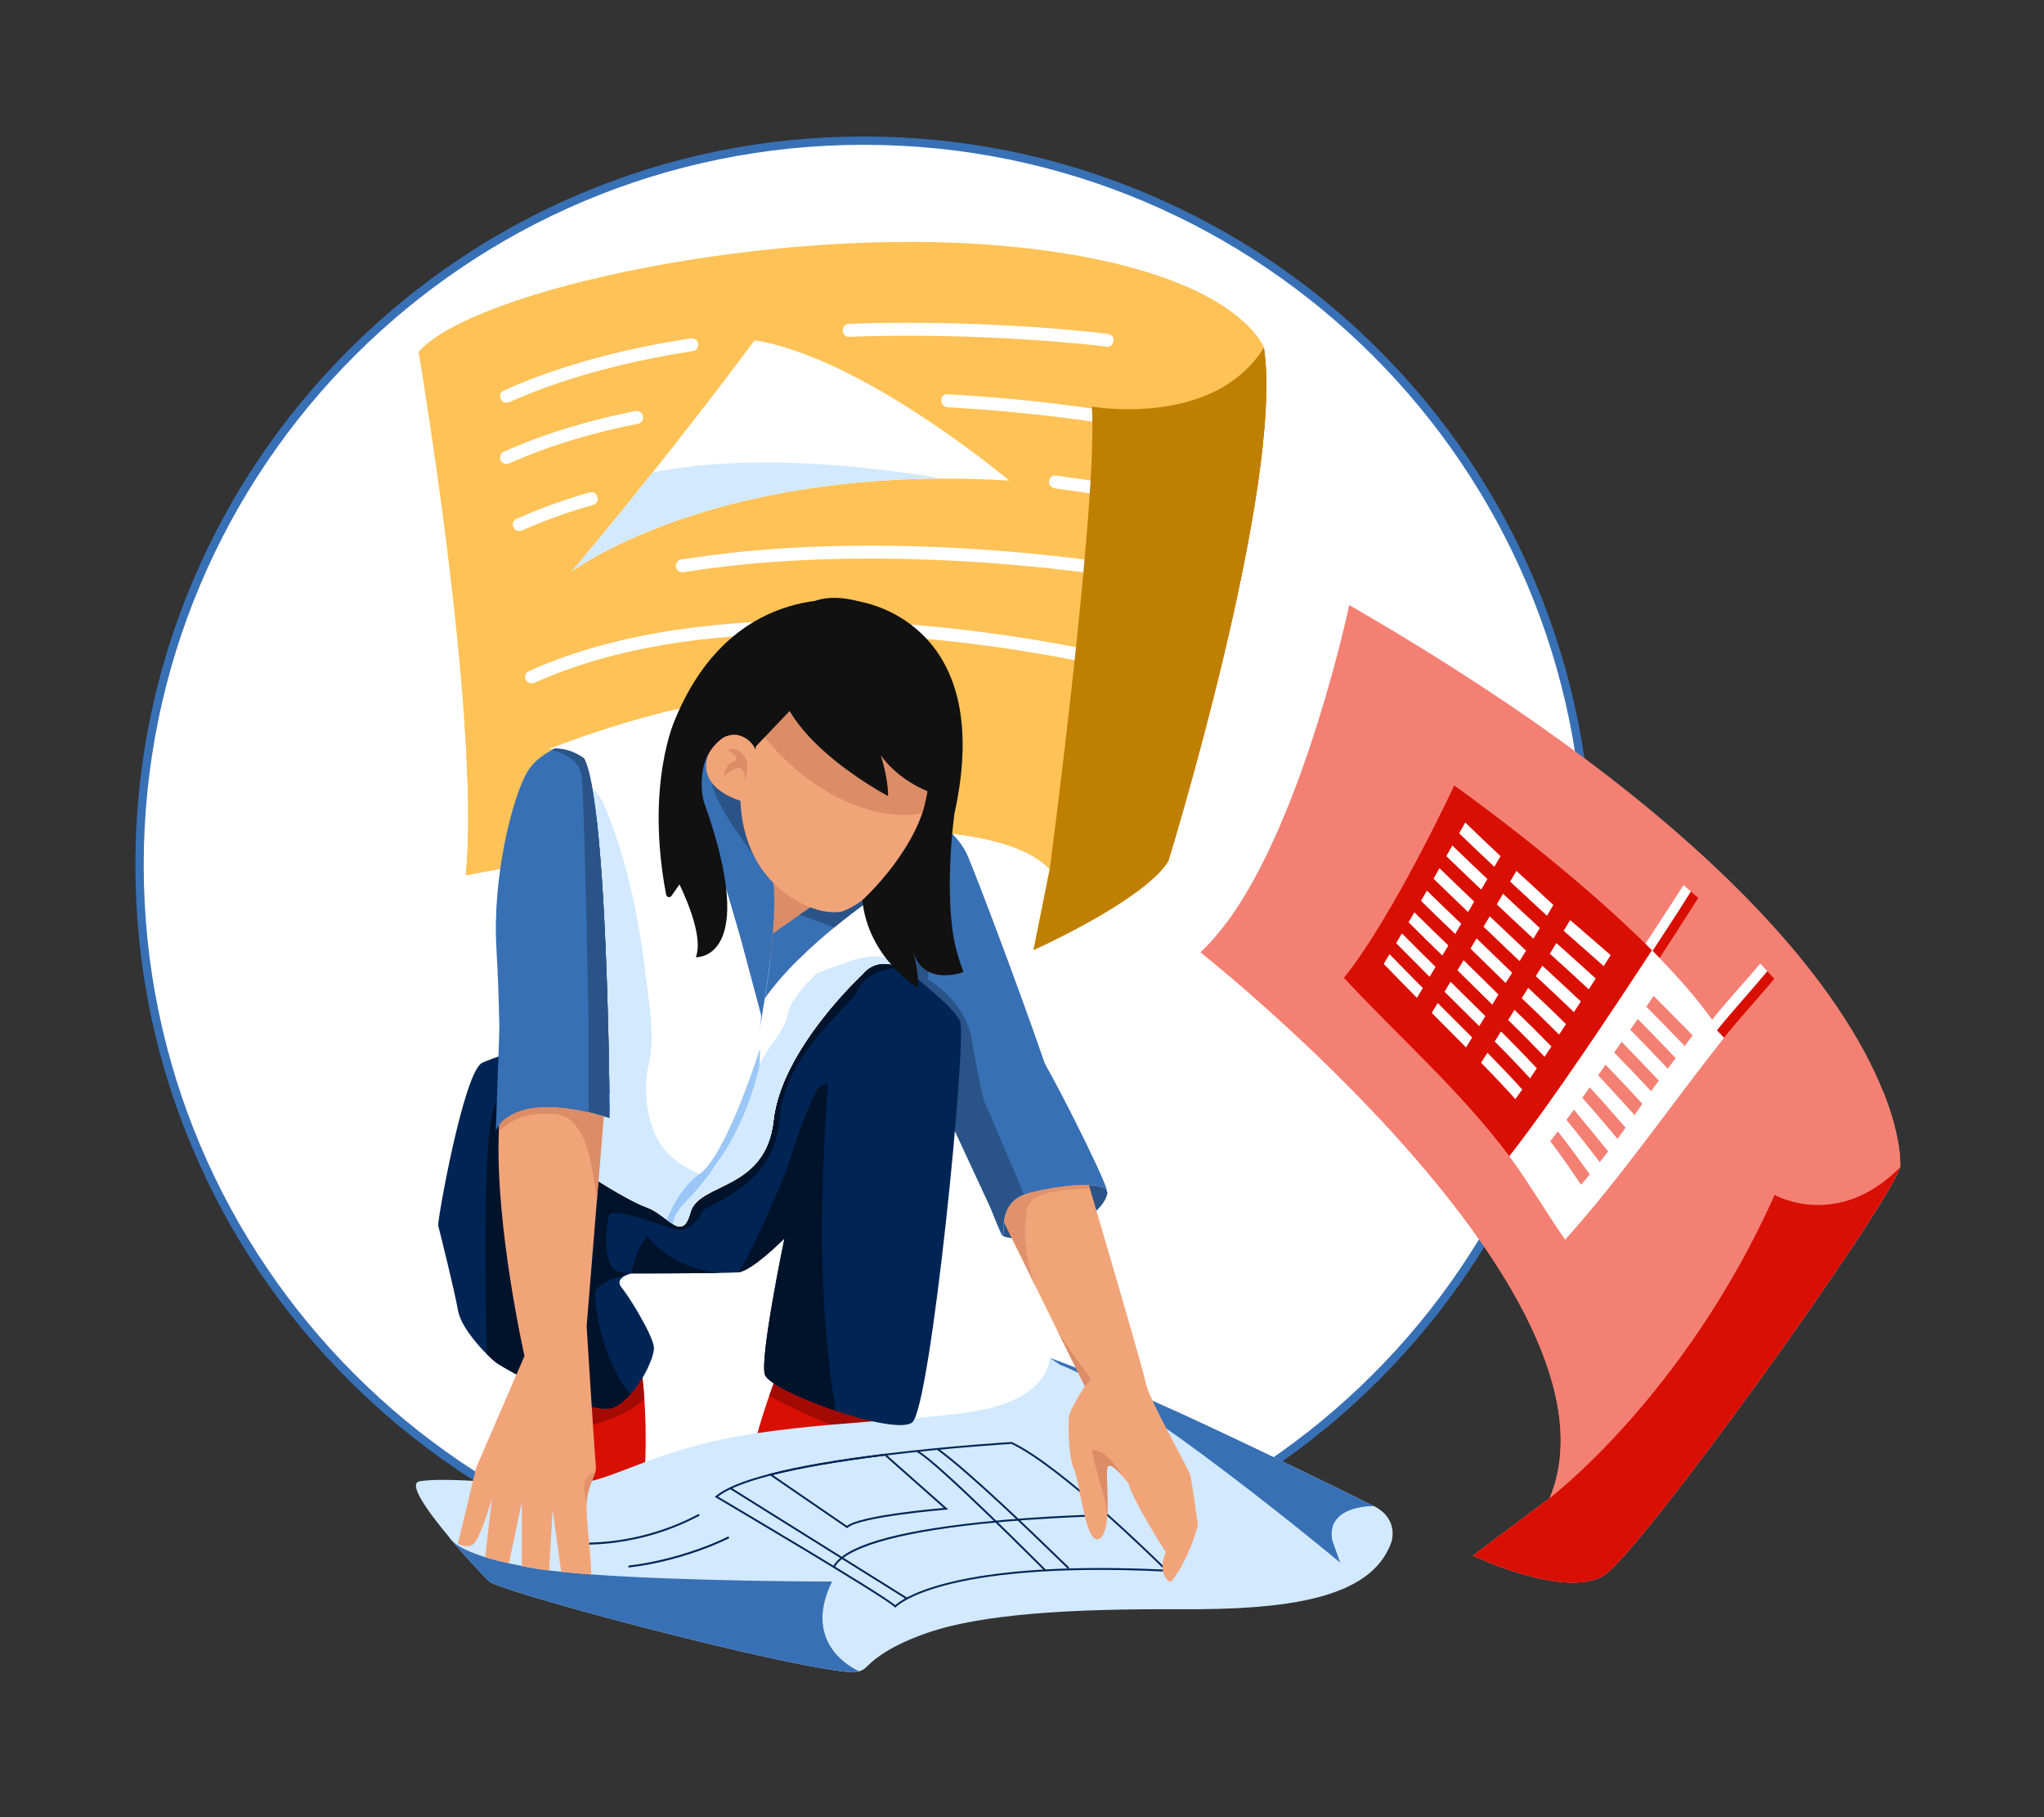 <?xml version="1.0" encoding="UTF-8"?><svg id="Layer_1" xmlns="http://www.w3.org/2000/svg" viewBox="0 0 648 576"><rect x="0" y="0" width="648" height="576" fill="#333333" stroke="none"/><defs><style>.cls-1{opacity:.38;}.cls-2{opacity:.73;}.cls-3,.cls-4,.cls-5,.cls-6,.cls-7,.cls-8,.cls-9,.cls-10,.cls-11,.cls-12,.cls-13,.cls-14,.cls-15,.cls-16,.cls-17,.cls-18{stroke-width:0px;}.cls-4{fill:#2a5488;}.cls-5{fill:#9ac7f7;}.cls-6{fill:#3870b5;}.cls-7{fill:#111;}.cls-8{fill:#d90f03;}.cls-9{fill:#dc8c67;}.cls-10{fill:#d2e9ff;}.cls-11{fill:#bf8001;}.cls-12{fill:#a30b02;}.cls-13{fill:#f2a479;}.cls-14{fill:#fff;}.cls-15{fill:#ffc257;}.cls-16{fill:#f48074;}.cls-17{fill:#00132b;}.cls-18{fill:#002555;}</style></defs><path class="cls-14" d="m273.84,503.79c-61.33,0-118.99-23.88-162.35-67.25s-67.25-101.02-67.25-162.35,23.88-118.99,67.25-162.35c43.37-43.37,101.02-67.25,162.35-67.25s118.99,23.88,162.35,67.25c43.37,43.37,67.25,101.02,67.25,162.35s-23.88,118.99-67.25,162.35-101.02,67.25-162.35,67.25Z"/><path class="cls-6" d="m273.84,45.9c126.08,0,228.28,102.21,228.28,228.28s-102.21,228.28-228.28,228.28S45.56,400.26,45.56,274.18,147.77,45.9,273.84,45.9m0-2.63c-31.17,0-61.41,6.11-89.88,18.15-27.5,11.63-52.19,28.28-73.4,49.49-21.21,21.21-37.86,45.9-49.49,73.4-12.04,28.47-18.15,58.71-18.15,89.88s6.11,61.41,18.15,89.88c11.63,27.5,28.28,52.19,49.49,73.4,21.21,21.21,45.9,37.86,73.4,49.49,28.47,12.04,58.71,18.15,89.88,18.15s61.41-6.11,89.88-18.15c27.5-11.63,52.19-28.28,73.4-49.49,21.21-21.21,37.86-45.9,49.49-73.4,12.04-28.47,18.15-58.71,18.15-89.88s-6.11-61.41-18.15-89.88c-11.63-27.5-28.28-52.19-49.49-73.4-21.21-21.21-45.9-37.86-73.4-49.49-28.47-12.04-58.71-18.15-89.88-18.15h0Z"/><path class="cls-15" d="m147.28,229.67c1.24,18.3,1.61,35.25.37,47.79,0,0,157.85-31.49,185.14-1.92l-5.13,25.59s35.04-15.66,42.72-28.19c0,0,36.78-119.21,30.32-162.66,0,0-3.76-10.95-26.88-20.4-12.28-5.02-30.01-9.62-55.54-11.93-73.61-6.67-168.2,13.95-185.58,33.55,0,0,10.98,64.82,14.59,118.18Z"/><path class="cls-15" d="m147.65,277.46s157.85-31.49,185.14-1.92l-5.13,25.59s35.04-15.66,42.72-28.19c0,0,36.78-119.21,30.32-162.66,0,0-3.76-10.95-26.88-20.4-3,24.14-29.74,127.68-84.19,109.65-60.19-19.93-21.73-37.04-93.47,7.84-21.2,13.26-37.06,19.75-48.87,22.31,1.24,18.3,1.61,35.25.37,47.79Z"/><path class="cls-14" d="m181.22,181.17c.6-.45,39.44-29.23,117.42-29.46,6.81-.02,13.91.17,21.32.63,0,0-46.36-39.03-80.73-44.49,0,0-12.85,17.46-32.3,41.87-7.67,9.62-16.36,20.32-25.7,31.46Z"/><path class="cls-10" d="m181.22,181.17c.6-.45,39.44-29.23,117.42-29.46-12.67-2.2-25.46-3.72-38.3-4.53-17.81-1.12-35.96-.84-53.42,2.53-7.67,9.62-16.36,20.32-25.7,31.46Z"/><path class="cls-14" d="m219.87,111.23c-15.71,2.47-31.31,6-46.29,11.38-4.04,1.45-8.04,3.04-11.96,4.8-1.01.45-2.21.29-2.81-.74-.51-.88-.28-2.35.74-2.81,14.52-6.52,29.88-10.97,45.46-14.13,4.57-.93,9.17-1.74,13.78-2.47,1.09-.17,2.21.28,2.53,1.43.27.98-.33,2.35-1.43,2.53h0Z"/><path class="cls-14" d="m351,109.9c-5.02-.65-10.07-1.09-15.11-1.51-12.78-1.06-25.6-1.68-38.42-1.89-9.44-.16-18.88-.08-28.31.25-2.64.09-2.64-4.02,0-4.11,15.78-.55,31.58-.39,47.35.38,9.83.48,19.66,1.18,29.45,2.21,1.68.18,3.37.36,5.04.57,1.1.14,2.05.84,2.05,2.05,0,1-.95,2.2-2.05,2.05h0Z"/><path class="cls-14" d="m202.37,134.28c-13.94,2.8-27.76,6.7-40.75,12.53-1.01.45-2.21.29-2.81-.74-.51-.88-.28-2.35.74-2.81,13.34-5.99,27.42-10.07,41.73-12.94,1.09-.22,2.22.31,2.53,1.43.28,1.01-.34,2.31-1.43,2.53h0Z"/><path class="cls-14" d="m350.45,134.29c-2.89-.5-5.79-.9-8.7-1.3-.78-.11-.94-.13-1.87-.25-.81-.11-1.63-.21-2.44-.31-1.83-.23-3.67-.45-5.5-.66-4.47-.51-8.95-.97-13.44-1.37-6.03-.54-12.06-.98-18.1-1.32-2.63-.15-2.65-4.26,0-4.11,16.12.92,32.24,2.45,48.2,4.89.98.15,1.96.3,2.94.47,1.09.19,1.71,1.53,1.43,2.53-.32,1.16-1.43,1.62-2.53,1.43h0Z"/><path class="cls-14" d="m188.03,160.04c-7.63,2.18-15.13,4.79-22.37,8.04-1.01.45-2.21.29-2.81-.74-.51-.88-.28-2.35.74-2.81,7.57-3.39,15.38-6.18,23.35-8.45,2.55-.73,3.63,3.24,1.09,3.96h0Z"/><path class="cls-14" d="m352.65,157.65c-5.97-1.15-12-2.01-18.02-2.82-1.1-.15-2.05-.84-2.05-2.05s.95-2.2,2.05-2.05c6.38.85,12.78,1.74,19.11,2.96,1.09.21,1.71,1.52,1.43,2.53-.31,1.14-1.43,1.65-2.53,1.43h0Z"/><path class="cls-14" d="m354.49,183c-2.54-.43-5.09-.79-7.63-1.14-.29-.04-.58-.08-.87-.12-.08-.01-.55-.07-.26-.03s-.32-.04-.43-.06c-.72-.1-1.44-.19-2.16-.28-1.59-.2-3.19-.4-4.78-.59-3.93-.46-7.87-.88-11.8-1.26-10.04-.96-20.11-1.65-30.19-2.05-12-.48-24.03-.57-36.03-.15-12.91.45-25.83,1.45-38.62,3.29-1.63.23-3.26.48-4.88.75-1.09.18-2.21-.28-2.53-1.43-.27-.98.33-2.35,1.43-2.53,12.99-2.09,26.1-3.34,39.24-3.96,12.36-.58,24.74-.62,37.1-.22,10.44.33,20.87.98,31.27,1.91,7.41.66,14.82,1.47,22.19,2.45,2.32.31,4.64.63,6.95.98.98.15,2,.24,2.97.47.04.01.09.01.13.02,1.09.19,1.71,1.53,1.43,2.53-.32,1.16-1.43,1.62-2.53,1.43h0Z"/><path class="cls-14" d="m354.49,212.25c-3.9-.99-7.85-1.8-11.8-2.6-4.45-.9-8.9-1.72-13.38-2.48-2.76-.47-5.53-.91-8.29-1.34s-6.08-.89-8.63-1.23c-14.28-1.89-28.65-3.15-43.05-3.62-16.05-.52-32.17-.08-48.12,1.86-15.87,1.93-31.68,5.42-46.55,11.35-1.71.68-3.41,1.4-5.1,2.16-1.01.45-2.21.29-2.81-.74-.51-.88-.28-2.35.74-2.81,14.84-6.66,30.7-10.74,46.76-13.13,16.21-2.41,32.63-3.22,49.01-2.95,14.79.25,29.56,1.36,44.24,3.15,11.15,1.36,22.27,3.08,33.3,5.23,4.85.94,9.81,1.79,14.57,3.14.07.02.14.03.2.05,2.56.65,1.48,4.61-1.09,3.96h0Z"/><path class="cls-11" d="m327.66,301.13s26.21-11.72,38.26-22.99c1.88-1.76,3.42-3.51,4.46-5.21,0,0,36.78-119.21,30.32-162.66-3.08,4.91-7,8.62-11.32,11.41-18.1,11.66-43.25,7.19-43.25,7.19,2.02,30.32-13.34,146.67-13.34,146.67l-5.13,25.59Z"/><path class="cls-11" d="m365.92,278.14c1.88-1.76,3.42-3.51,4.46-5.21,0,0,36.78-119.21,30.32-162.66-3.08,4.91-7,8.62-11.32,11.41l-23.45,156.46Z"/><path class="cls-8" d="m239.22,462.29c2.11,1.98,41.77,1.98,41.77,1.98l-.48-3.55-3.34-24.65-30.09-2.02c-.35.59-1.7,4.05-3.21,8.36-2.75,7.88-6.02,18.6-4.66,19.89Z"/><path class="cls-12" d="m243.87,442.41c4.8,2.91,19.09,9.23,19.44,9.2l17.2,9.11-3.34-24.65-30.09-2.02c-.35.59-1.7,4.05-3.21,8.36Z"/><path class="cls-8" d="m177.34,470.62s22.03,8.28,25.38,3.53c2.24-3.18,2.31-19.54,1.56-30.81-.37-5.58-.94-9.91-1.56-10.79l-17.65.23h-.73s-.31,1.67-.31,1.67l-2.35,12.7-4.34,23.46Z"/><path class="cls-12" d="m181.57,446.33c.03.28.07.55.11.83.25,1.54.72,3.06,1.55,4.37.24.38.54.76.96.92.49.19,1.04.04,1.55-.11,6.66-1.96,13.66-4.14,18.53-9-.37-5.58-.94-9.91-1.56-10.79l-17.65.23c-.37.54-.72,1.1-1.04,1.67-2,3.59-2.93,7.79-2.46,11.88Z"/><path class="cls-10" d="m142.32,487.23c.06.07.13.15.19.23.23.27.45.54.68.8,5.2,6.14,10.53,11.73,11.94,13.05.14.13.43.29.87.49.04.02.08.04.12.06.13.06.26.12.41.18.05.02.1.04.15.06.24.1.51.2.8.32.08.03.16.06.25.09.61.23,1.33.49,2.14.76.09.03.19.06.28.1.65.22,1.35.45,2.1.7.2.07.41.13.62.2.15.05.31.1.46.15.17.05.34.11.51.16.33.11.67.21,1.02.32.12.04.23.07.35.11.2.06.4.12.6.19.04.01.08.02.12.04.12.04.24.08.37.11.74.23,1.5.46,2.3.7.26.08.53.16.8.24h0c.22.06.44.13.66.2.49.15.99.29,1.5.45.26.08.53.16.8.23.34.1.67.2,1.02.3.25.07.51.15.77.22.15.04.3.09.46.13,1.07.31,2.17.63,3.3.95.26.07.52.15.78.22.55.16,1.12.31,1.69.48.33.09.67.19,1.01.28.17.05.34.1.51.14.26.07.53.15.79.22.14.04.28.08.42.12.24.07.48.13.72.2.23.06.46.13.69.19.34.09.68.19,1.03.28.57.16,1.15.32,1.73.48.19.05.37.1.56.15.31.09.63.17.95.26.91.25,1.83.5,2.76.75.19.05.37.1.56.15.93.25,1.88.51,2.83.76.33.09.66.18.99.27.43.11.87.23,1.3.35.19.05.39.1.58.15.19.05.39.1.58.15.58.15,1.15.31,1.73.46,0,0,0,0,.01,0,.39.1.78.2,1.17.31,0,0,.02,0,.03,0,.97.25,1.94.51,2.92.76.2.05.4.1.59.15.66.17,1.33.35,2,.52.52.13,1.03.26,1.55.4.1.03.2.05.31.08.71.18,1.41.36,2.12.54.12.03.24.06.36.09,1.08.27,2.17.55,3.25.82.99.25,1.98.5,2.97.74,1.01.25,2.03.5,3.04.75.4.1.8.19,1.2.29.4.1.8.19,1.2.29.67.16,1.34.33,2,.49,2.59.63,5.16,1.24,7.68,1.83,1.08.25,2.14.5,3.2.74,2.89.66,5.72,1.3,8.44,1.89.24.05.48.1.72.16,1.69.36,3.33.71,4.93,1.04.29.06.57.12.85.17,1.41.29,2.78.56,4.11.82.29.06.57.11.85.17.31.06.61.12.92.17.15.03.3.06.45.08.2.04.41.08.61.11.31.06.61.11.91.17.15.03.3.05.45.08.15.03.3.05.45.08.07.01.14.02.21.04.22.04.45.08.67.12.92.16,1.81.31,2.66.44.21.03.41.06.62.1.73.11,1.43.22,2.1.31.16.02.32.05.48.07.03,0,.05,0,.08.01.22.03.43.06.65.08.02,0,.04,0,.05,0,.2.02.41.05.6.07.15.02.29.04.44.05.17.02.34.04.51.06.03,0,.07,0,.1.01.11.01.21.02.31.03.06,0,.13.01.19.02.14.01.28.03.42.04.17.01.33.03.49.04.82.06,1.62-.04,2.38-.28.97-.31,1.87-.87,2.59-1.63,2.33-2.44,7.73-6.71,19.26-10.66,17.47-5.99,46.02-7.58,79.51-7.4,33.49.18,60.81-3,67.33-21.15,0,0,1.72-4.59-1.64-8.58-.91-1.08-2.2-2.12-4-3.01,0,0-1.15-.57-3.22-1.6-14.52-7.19-74.27-36.56-99.21-45.27-.05-.02-.1-.03-.15-.05,0,0,.18,11.1-18.68,15.86-2.31.58-5.05,1.08-8.13,1.51-22.13,3.13-62.07,3.26-88.1,11.18-.43.13-.85.26-1.27.39-27.3,8.46-27.05,13.62-55.97,10.88-1.1-.1-2.25-.22-3.44-.35,0,0-17.57-1.59-24.27-.35-3.73.69,2.54,9.47,9.4,17.66Z"/><path class="cls-10" d="m305.98,447.81c8.57,14.31,45.1,50.06,60.27,55.92,15.97,6.17,74.52-.39,73.13-23.36-.91-1.08-2.2-2.12-4-3.01,0,0-1.15-.57-3.22-1.6-14.52-7.19-74.27-36.56-99.21-45.27-.05-.02-.1-.03-.15-.05,0,0,.18,11.1-18.68,15.86-2.31.58-5.05,1.08-8.13,1.51Z"/><path class="cls-10" d="m160.63,470.26c2.51,10.79,14.7,20.74,29.65,28.99,35.04,19.34,85.28,29.39,62,19.34-9.62-4.15-16.55-10.51-21.6-17.69-9.89-14.08-12.56-31.34-14.08-41.52-27.3,8.46-27.05,13.62-55.97,10.88Z"/><path class="cls-18" d="m283.63,509.4c-4-3.68-56.14-34.41-56.66-34.72l-.35-.21.31-.27c2.96-2.52,8.77-4.9,17.27-7.08,9.12-2.34,21.34-4.46,36.32-6.31,20.88-2.58,39.99-3.71,40.18-3.72h.07s.07.03.07.03c16.26,7.63,48.94,40.21,49.27,40.54l.54.54-.76-.04c-37.23-1.85-58.59,1.31-69.95,4.27-12.31,3.22-15.86,6.92-15.89,6.96l-.2.22-.22-.2Zm85.52-11.87c-4.33-4.28-33.46-32.75-48.49-39.85-1.33.08-19.87,1.22-40.07,3.71-14.96,1.85-27.15,3.96-36.24,6.3-8.11,2.08-13.73,4.33-16.72,6.7,4.96,2.92,51.04,30.13,56.19,34.4.9-.83,4.91-4.02,15.85-6.89,9.05-2.38,24.43-4.88,49.1-4.88,6.19,0,12.98.16,20.39.51Z"/><path class="cls-6" d="m143.2,488.26c5.2,6.14,10.53,11.73,11.94,13.05.14.13.43.29.87.49.04.02.08.04.12.06.13.06.26.12.41.18.05.02.1.04.15.06.24.1.51.2.8.32.08.03.16.06.25.09.61.23,1.33.49,2.14.76.09.03.19.06.28.1.65.22,1.35.45,2.1.7.2.07.41.13.62.2.15.05.31.1.46.15.17.05.34.11.51.16.33.11.67.21,1.02.32.12.04.23.07.35.11.2.06.4.12.6.19.04.01.08.02.12.04.12.04.24.08.37.11.74.23,1.5.46,2.3.7.26.08.53.16.8.24h0c.22.06.44.13.66.2.49.15.99.29,1.5.45.26.08.53.16.8.23.34.1.67.2,1.02.3.25.07.51.15.77.22.15.04.3.09.46.13,1.07.31,2.17.63,3.3.95.26.07.52.15.78.22.55.16,1.12.31,1.69.48.33.09.67.19,1.01.28.17.05.34.1.51.14.26.07.53.15.79.22.14.04.28.08.42.12.24.07.48.13.72.2.23.06.46.13.69.19.34.09.68.19,1.03.28.57.16,1.15.32,1.73.48.19.05.37.1.56.15.31.09.63.17.95.26.91.25,1.83.5,2.76.75.19.05.37.1.56.15.93.25,1.88.51,2.83.76.33.09.66.18.99.27.43.11.87.23,1.3.35.19.05.39.1.58.15.19.05.39.1.58.15.58.15,1.15.31,1.73.46,0,0,0,0,.01,0,.39.1.78.2,1.17.31,0,0,.02,0,.03,0,.97.25,1.94.51,2.92.76.2.05.4.1.59.15.66.17,1.33.35,2,.52.52.13,1.03.26,1.55.4.1.03.2.05.31.08.71.18,1.41.36,2.12.54.12.03.24.06.36.09,1.08.27,2.17.55,3.25.82.99.25,1.98.5,2.97.74,1.01.25,2.03.5,3.04.75.4.1.8.19,1.2.29.4.1.8.19,1.2.29.67.16,1.34.33,2,.49,2.59.63,5.16,1.24,7.68,1.83,1.08.25,2.14.5,3.2.74,2.89.66,5.72,1.3,8.44,1.89.24.05.48.1.72.16,1.69.36,3.33.71,4.93,1.04.29.06.57.12.85.17,1.41.29,2.78.56,4.11.82.29.06.57.11.85.17.31.06.61.12.92.17.15.03.3.06.45.08.2.04.41.08.61.11.31.06.61.11.91.17.15.03.3.05.45.08.15.03.3.05.45.08.07.01.14.02.21.04.22.04.45.08.67.12.92.16,1.81.31,2.66.44.21.03.41.06.62.1.73.11,1.43.22,2.1.31.16.02.32.05.48.07.03,0,.05,0,.08.01.22.03.43.06.65.08.02,0,.04,0,.05,0,.2.02.41.05.6.07.15.02.29.04.44.05.17.02.34.04.51.06.03,0,.07,0,.1.01.11.01.21.02.31.03.06,0,.13.01.19.02.14.01.28.03.42.04.17.01.33.03.49.04.82.06,1.62-.04,2.38-.28-.02-.03-.05-.06-.1-.08-1.79-.85-5.42-2.9-8.13-6.5-1.97-2.61-3.46-6.05-3.41-10.45.03-3.27.9-7.07,3.05-11.45,0,0-45.48,0-76.32-2.26-3.38-.25-6.57-.52-9.52-.83-1.34-.14-2.62-.28-3.84-.43-3.2-.39-5.99-.83-8.25-1.32-.38-.08-.75-.17-1.1-.25,0,0-1.35-.23-3.39-.68-2.04-.45-4.77-1.11-7.53-1.96-4.31-1.33-8.68-3.13-10.6-5.32Z"/><path class="cls-6" d="m264.1,523.22c-1.97-2.61-3.46-6.05-3.41-10.45-15.75-1.31-47.96-2.39-47.96-2.39-4.67,4.11,34.14,10.32,51.37,12.84Z"/><path class="cls-6" d="m332.95,430.49l3.02,2.06c24.62,9.25,88.39,62.33,88.89,62.75l-2.49-7.03c-.49-2.61-.06-4.6.9-6.11,3.17-5.02,12.11-4.8,12.11-4.8,0,0-32.82-16.39-63.15-30.27h0c-15.19-6.95-29.77-13.28-39.27-16.6Z"/><path class="cls-6" d="m372.23,447.09l51.04,35.07c3.17-5.02,12.11-4.8,12.11-4.8,0,0-32.82-16.39-63.15-30.27Z"/><path class="cls-18" d="m264.6,496.83c3.22-6.11,19.16-10.86,46.09-13.74,20.42-2.18,40.11-2.52,40.31-2.52v-.59c-.21,0-19.93.34-40.37,2.53-27.53,2.94-43.19,7.67-46.55,14.05l.52.27Z"/><path class="cls-18" d="m338.89,497.48s.08-.02.13-.05l.15-.31-.58.09.29-.05-.15-.25c.12-.07.25-.04.31,0-.15-.11-1.49-1.41-3.33-3.2-7.7-7.47-28.15-27.3-38.36-34.68l-.34.48c10.18,7.36,30.61,27.17,38.3,34.63,1.05,1.02,1.89,1.83,2.47,2.39.79.76.99.95,1.12.95Z"/><path class="cls-18" d="m331.15,497.96l.42-.41c-1.4-1.41-34.42-34.57-40.55-37.73l-.27.52c6.05,3.12,40.06,37.28,40.41,37.63Z"/><rect class="cls-18" x="259.24" y="456.19" width=".59" height="66" transform="translate(-292.86 450.08) rotate(-58)"/><path class="cls-18" d="m243.58,467.28l.63-.16c9.12-2.34,21.34-4.46,36.32-6.31h.16s19.94,17.65,19.94,17.65l-.69.06c-.27.02-27.46,2.27-31.21,5.73l-.17.16-24.97-17.12Zm36.89-5.87c-14.56,1.8-26.49,3.86-35.49,6.12l23.53,16.13c4.12-3.23,26.39-5.3,30.69-5.67l-18.73-16.58Z"/><path class="cls-18" d="m221.61,480.51c-4.17,2.2-8.53,4.03-13.02,5.45s-9.12,2.43-13.79,3.03c-2.63.34-5.28.54-7.94.6-.4,0-.4-.61,0-.62,4.67-.11,9.33-.65,13.91-1.6s9.06-2.31,13.39-4.06c2.44-.98,4.82-2.1,7.15-3.33.35-.19.67.35.31.54h0Z"/><path class="cls-18" d="m231.01,487.65c-3.83,1.87-7.82,3.43-11.87,4.76-4.16,1.37-8.4,2.49-12.7,3.34-2.31.45-4.63.82-6.96,1.09-.4.05-.39-.58,0-.62,4.18-.48,8.33-1.3,12.41-2.34,4.21-1.08,8.37-2.4,12.42-3.98,2.17-.85,4.3-1.77,6.39-2.79.36-.17.67.36.31.54h0Z"/><path class="cls-6" d="m267.96,292.56l5.75,15.31,11.18,29.74,26.63,31.12s11.29,2.53,19.37,1.13c2.24-.39,4.23-1.07,5.66-2.2,1.9-1.49,2.82-3.74,2.07-7.07-.62-2.76-1.96-7.23-3.76-12.74-7.93-24.31-24.77-68.89-28.09-76.6-2.21-5.14-7.05-9.36-11.01-12.15-1.28-.9-2.46-1.65-3.44-2.23-1.58-.94-2.61-1.45-2.61-1.45l-21.76,37.15Z"/><path class="cls-4" d="m273.72,307.87l11.18,29.74,26.63,31.12s11.29,2.53,19.37,1.13l5.66-2.2c1.9-1.49,2.82-3.74,2.07-7.07-.62-2.76,3.31,1.52,1.51-3.99-4.67.06-21.27,5.4-23.73,5.38-2.61-.02-8.02-30.39-8.02-30.39-1.41-14.23-14.2-21.07-14.2-21.07,1.32-17.79,1.99-39.64,1.59-51.43-1.28-.9-2.46-1.65-3.44-2.23l-1.25,4.03-17.37,46.98Z"/><path class="cls-14" d="m278.61,274.41c.74,1.82,2.38,19.97,2.38,19.97l-7.66-7.26,5.28-12.71Z"/><path class="cls-3" d="m272.63,287.26l5.98-14.39.54,1.32c.75,1.84,2.25,18.27,2.42,20.14l.14,1.55-9.08-8.61Zm1.39-.3l6.24,5.91c-.53-5.73-1.3-13.11-1.83-16.51l-4.4,10.6Z"/><path class="cls-18" d="m138.92,388.45c.35,1.37,5.11,20.31,6.26,26.83.83,4.75,5.73,10.53,9.13,13.93,1.27,1.27,2.33,2.21,2.89,2.64,2.06,1.59,30.63,17.9,37.77,14.1,1.75-.93,3.4-2.33,4.88-3.96,4.56-5.02,7.59-12.23,7.46-14.86-.18-3.49-7.4-15.55-10.18-18.9-2.78-3.35,3.13-4.58,3.13-4.58,0,0,18.08,0,27.99-.17,2.73-.05,4.84-.11,5.77-.18,1.07-.09,2.5-.79,4.06-1.79,4.75-3.07,10.62-8.98,10.62-8.98h0c-.15.72-7.87,37.96-6.21,43.2.86,2.71,11.52,7.76,22.51,11.47,10.5,3.54,21.29,5.84,24.17,3.69,5.89-4.41,17.56-122.15,15.17-127.3-1.86-4-12.39-12.51-16.97-16.09-.51-.28-1.08-.56-1.71-.83h0c-3.48-1.48-8.56-2.4-12.31,2.24,0,0-25.66,23.71-28.1,46.22-2.43,22.51-23.73,19.47-26.37,29.21-2.64,9.73-7.1.81-13.79-1.62-6.69-2.43-19.47-10.95-19.47-10.95l1.12-39.64.18-6.38c-18.29,5.43-32.31,10.09-34.24,11.25-5.77,3.49-14.1,50.08-13.75,51.46Z"/><path class="cls-17" d="m154.31,429.2c1.27,1.27,2.33,2.21,2.89,2.64,2.06,1.59,30.63,17.9,37.77,14.1,1.75-.93,3.4-2.33,4.88-3.96-8.94-11.22-11.12-26.94-11.22-31.75-.1-4.88,15.13-6.6,8.49-6.95-6.64-.35-5.01-15.35-3.94-18.14,1.07-2.79,17.34,3.68,21.06,4.58,3.72.89,7.93-3.58,8.43-5.67.5-2.09,22.89-7.46,24.41-28.91,1.52-21.45,21.97-34.99,24.96-41.58,2.96-6.53,13.41-6.89,13.6-6.9-3.48-1.48-8.56-2.4-12.31,2.24,0,0-25.66,23.71-28.1,46.22-2.43,22.51-23.73,19.47-26.37,29.21-2.64,9.73-7.1.81-13.79-1.62-6.69-2.43-19.47-10.95-19.47-10.95l1.12-39.64c-14.85,7.55-27.54,14.56-29.53,17.4-4.26,6.09-3.46,57.68-2.89,79.68Z"/><path class="cls-14" d="m173.85,237.5c.08-.02.82-.21,2.01-.23,2.08-.04,5.55.42,9.33,3.12,0,0,0,0,0,0,1.6,3.05,2.88,9.9,3.91,18.73,3.64,31.29,4.09,87.45,4.09,87.45l-6.91,1.33-.67,23.87s12.78,8.52,19.47,10.95c5.11,1.86,8.92,7.49,11.6,5.73.83-.55,1.56-1.81,2.19-4.11,1.94-7.16,13.97-7.41,21.17-15.99,2.59-3.09,4.56-7.26,5.2-13.21.21-1.93.59-3.88,1.11-5.81,5.54-20.6,26.99-40.41,26.99-40.41,3.75-4.64,8.84-3.72,12.31-2.24.63.27,1.2.55,1.71.83,1.37.75.56-10.12.56-10.12,2.49.43,7.92-38.64,5.48-40.57,0,0-1.9-1.31-5.06-3.41-11.4-7.6-39.12-25.58-52.25-29.56-.64-.19-1.24-.36-1.81-.48-15.3-3.37-59.8,13.9-60.43,14.15Z"/><path class="cls-14" d="m173.85,237.5c.08-.02.82-.21,2.01-.23,2.08-.04,5.55.42,9.33,3.12,0,0,0,0,0,0,1,1.9,1.87,5.28,2.64,9.7.46,2.66.88,5.71,1.27,9.03,2.85,24.46,3.74,64.13,4,80.27.07,4.5.09,7.18.09,7.18l-6.91,1.33-.08,2.75-.13,4.51-.32,11.25-.15,5.36s12.78,8.52,19.47,10.95c2.37.86,4.47,2.54,6.3,3.92.69.52,1.34.99,1.96,1.36,1.26.76,2.38,1.09,3.34.45.83-.55,1.56-1.81,2.19-4.11.03-.1.06-.21.09-.31,0-.01,0-.03.01-.04.03-.1.07-.2.11-.31,0,0,0,0,0-.01.04-.09.07-.19.11-.28,0-.01.01-.03.02-.04.04-.09.08-.17.12-.26,0-.01.01-.03.02-.05.05-.09.09-.18.14-.27.05-.08.1-.17.15-.25.07-.12.15-.24.23-.36.05-.07.09-.13.14-.19.02-.02.03-.05.05-.07.12-.16.25-.31.38-.46,0,0,.01-.01.02-.02.07-.08.14-.16.22-.24.08-.08.16-.16.24-.24.07-.07.15-.15.23-.22,0,0,.01-.01.02-.02.08-.08.17-.15.26-.23.18-.16.36-.31.55-.45.16-.12.32-.24.48-.36.04-.03.08-.06.12-.08.09-.06.19-.13.28-.19,0,0,0,0,.01,0,.1-.07.2-.13.3-.2.02-.01.04-.03.06-.04.09-.06.19-.12.28-.18.1-.06.2-.12.3-.18.22-.13.45-.26.68-.39.12-.06.23-.13.35-.19.3-.16.6-.32.91-.48.43-.22.87-.44,1.32-.66.12-.06.23-.12.35-.17,1.5-.73,3.09-1.49,4.68-2.37l.28-.16s.07-.04.1-.06c.08-.04.15-.08.23-.13.25-.14.51-.29.77-.45,0,0,.01,0,.02-.01.09-.05.19-.11.28-.17.28-.17.55-.34.83-.52.08-.06.17-.11.26-.17.2-.14.41-.27.61-.42.07-.05.15-.11.22-.16.45-.32.89-.66,1.33-1.01.07-.06.14-.12.21-.18.09-.08.18-.16.28-.23h0c.88-.76,1.72-1.59,2.5-2.53l.2-7.7.6-23.18.13-5.17.28-10.76c-.09-.41-2.89-10.89-6.32-23.67l-.16-.6c-2.5-9.33-5.32-19.8-7.64-28.46-2.09-7.76-3.78-14.05-4.51-16.74-.42-1.54-.92-3.15-1.39-4.78-2.24-7.69.1-13.21,9.84-17.99l5.03-5.47c-.64-.19-1.24-.36-1.81-.48-15.3-3.37-59.8,13.9-60.43,14.15Z"/><path class="cls-9" d="m234.76,297.26c.05.2.11.4.16.6,1.95,2.25,4.5,3.99,7.28,5.09.66.26,1.34.49,2.03.68,2.75.78,5.65,1.02,8.52.85h0c5.92-5.91,12.28-11.1,17.02-14.73.06-1.28.03-2.56-.07-3.82-.1-1.38-.26-2.76-.43-4.14-.33-2.84-.65-5.68-.4-8.52-2.14-3.06-8.02-4.72-11.45-6.18-5.13-2.17-11.27-4.28-16.03-1.59-.19.11-.37.22-.56.34-1.95,1.3-3.3,3.31-4.51,5.32-.47.79-.93,1.6-1.36,2.42,1.69,5.21.94,15.17-.21,23.67Z"/><path class="cls-14" d="m186.28,347.89l6.91-1.33s-.45-56.16-4.09-87.45c-.05,6.46-.65,12.05-.65,12.05l-1.54,54.57-.63,22.15Z"/><path class="cls-3" d="m187.86,271.15v-.05c0-.06.6-5.64.65-12l1.17-.06c3.61,30.96,4.09,86.95,4.09,87.52v.49s-8.1,1.56-8.1,1.56l2.19-77.46Zm1.49-3.77c-.15,2.17-.3,3.62-.32,3.82l-2.14,75.97,5.71-1.1c-.05-5.1-.56-48.78-3.24-78.7Z"/><path class="cls-6" d="m242.47,316.47c1.24-1.78,2.62-3.55,4.08-5.28,1.94-2.3,4.04-4.55,6.2-6.7h0c3.91-3.9,8.02-7.5,11.72-10.53,1.9-1.56,3.7-2.97,5.31-4.2,4.39-3.36,7.4-5.37,7.4-5.37,0,0-3.94-2.16-7.89-2.59-.44-.05-.88-.08-1.32-.08-2.22,0-8.6,4.14-14.47,8.23-1.74,1.21-3.43,2.41-4.96,3.5-1.32.94-2.53,1.8-3.52,2.5-.03.37-.06.74-.1,1.11-.02.27-.05.54-.07.81-.12,1.28-.25,2.57-.39,3.85-.07.64-.14,1.28-.22,1.92-.03.29-.06.57-.1.86-.07.57-.14,1.14-.21,1.7-.05.37-.09.74-.14,1.11-.06.47-.12.94-.18,1.4-.11.83-.22,1.64-.34,2.44-.04.27-.07.53-.11.8-.04.26-.07.53-.11.78-.01.09-.02.17-.04.26-.05.37-.11.74-.16,1.1-.12.82-.24,1.61-.36,2.38Z"/><path class="cls-4" d="m267.96,281.72c-2.22,0-8.6,4.14-14.47,8.23l10.98,4.01c1.9-1.56,3.7-2.97,5.31-4.2,4.39-3.36,7.4-5.37,7.4-5.37,0,0-3.94-2.16-7.89-2.59-.44-.05-.88-.08-1.32-.08Z"/><path class="cls-14" d="m216.25,383.77c.03,1.47.15,3.07.43,4.68.83-.55,1.56-1.81,2.19-4.11,2.64-9.74,23.93-6.69,26.37-29.21,2.43-22.51,28.1-46.22,28.1-46.22,4.43-5.48,10.71-3.21,14.02-1.41,1.37.75,2.23,1.41,2.23,1.41.1.02-1.23-6.85-1.12-7,2.43-3.41,7.15-41.54,5.06-44.96-.04-.06-.08-.11-.12-.15,0,0-1.9-1.31-5.06-3.41-.24.63-.52,1.31-.82,2.06-3.21,8.05-9.22,22.73-11.53,33.85-.03.14-.06.28-.08.42-1.29,6.42-5.44,11.9-11.32,14.79-.06.03-.11.05-.17.08-1.69.82-3.67,2.3-5.6,4.08-4.38,4.03-8.61,9.63-9.1,12.86-.7,4.62-11.69,18.7-11.86,18.92,0,0-3.6,4.52-3.85,11.3-.25,6.78-9.99,6.21-8.86,12.14.89,4.69-.16,8.06-4.42,11.01-2.89,2-4.56,5.35-4.49,8.86Z"/><path class="cls-10" d="m216.25,383.77c.03,1.47.15,3.07.43,4.68.83-.55,1.56-1.81,2.19-4.11.03-.1.06-.21.09-.31,0-.01,0-.03.01-.04.03-.1.07-.2.11-.31,0,0,0,0,0-.01.04-.09.07-.19.11-.28,0-.01.01-.03.02-.04.04-.09.08-.17.12-.26,0-.01.01-.03.02-.05.05-.09.09-.18.14-.27.05-.08.1-.17.15-.25.07-.12.15-.24.23-.36.05-.07.09-.13.14-.19.02-.02.03-.05.05-.07.12-.16.25-.31.38-.46,0,0,.01-.01.02-.02.07-.08.14-.16.22-.24.08-.08.16-.16.24-.24.07-.07.15-.15.23-.22,0,0,.01-.01.02-.02.08-.08.17-.15.26-.23.18-.16.36-.31.55-.45.16-.12.32-.24.48-.36.04-.03.08-.06.12-.08.09-.06.19-.13.28-.19,0,0,0,0,.01,0,.1-.07.2-.13.3-.2.02-.01.04-.03.06-.04.09-.06.19-.12.28-.18.1-.06.2-.12.3-.18.22-.13.45-.26.68-.39.12-.06.23-.13.35-.19.3-.16.6-.32.91-.48.43-.22.87-.44,1.32-.66.12-.06.23-.12.35-.17,1.5-.73,3.09-1.49,4.68-2.37l.28-.16s.07-.04.1-.06c.08-.04.15-.08.23-.13.26-.15.52-.3.78-.46.09-.05.19-.11.28-.17.28-.17.55-.34.83-.52.08-.06.17-.11.26-.17.2-.14.41-.27.61-.42.07-.05.15-.11.22-.16.45-.32.89-.66,1.33-1.01.07-.06.14-.12.21-.18.09-.08.18-.16.28-.23h0c.88-.76,1.72-1.59,2.5-2.53.88-1.05,1.69-2.22,2.4-3.55.73-1.36,1.35-2.88,1.84-4.59.03-.1.05-.19.08-.29.4-1.45.7-3.04.89-4.78.11-1.05.28-2.1.49-3.15,4.28-21.52,27.61-43.08,27.61-43.08,4.43-5.48,10.71-3.21,14.02-1.41,1.37.75,2.23,1.41,2.23,1.41.1.02.21-.05.31-.2-3.26-2.95-7.03-5.15-11.35-5.48-3.86-.3-7.67.96-11.32,2.24-2.82.99-5.66,2.02-8.41,3.21-4.38,4.03-8.61,9.63-9.1,12.87-.56,3.71-3.63,7.45-5.68,10.45-1.37,2.01-2.37,3.71-3.21,5.47-.97,2.05-1.73,4.17-2.57,6.92-.77,2.54-1.64,5.08-2.6,7.62-1.07,2.82-2.26,5.62-3.56,8.36-.41.87-.84,1.72-1.28,2.57-1.11,2.17-2.29,4.28-3.55,6.31-.15.24-.3.47-.47.69-.84,1.14-1.88,2.11-2.98,3.03-3.55,2.95-7.7,5.28-7.58,10.82Z"/><path class="cls-10" d="m185.61,371.76s12.78,8.52,19.47,10.95c5.11,1.86,8.92,7.49,11.6,5.73-.28-1.61-.4-3.21-.43-4.68-.12-5.54,4.03-7.87,7.58-10.82-5.41-2.06-10.66-4.9-13.98-9.59-4.73-6.7-6.11-17.83-4.28-25.55,2.22-9.34.27-19.01-.84-28.35-2.16-18.17-5.75-36.32-12.77-53.29-.95-2.29-2.14-4.74-4.14-6.08.46,2.66.88,5.71,1.27,9.03,2.85,24.46,3.74,64.13,4,80.27.07,4.5.09,7.18.09,7.18l-6.91,1.33-.08,2.75-.13,4.51-.32,11.25-.15,5.36Z"/><path class="cls-6" d="m157.38,300.77c.47,7.76.75,16.25.91,24.09.32,15.43.2,28.36.2,28.36l27.79-5.33,6.91-1.33s-.45-56.16-4.09-87.45c-1.03-8.83-2.31-15.68-3.91-18.73,0,0,0,0,0,0-3.78-2.69-7.25-3.15-9.33-3.12-.3.15-.6.31-.9.47-3.18,1.72-6.16,4.08-7.86,7.04-4.58,7.98-11.1,32.96-9.71,56Z"/><path class="cls-4" d="m158.49,353.23l27.79-5.33,6.91-1.33s-.45-56.16-4.09-87.45c-1.03-8.83-2.31-15.68-3.91-18.73,0,0,0,0,0,0-3.78-2.69-7.25-3.15-9.33-3.12-.3.15-.6.31-.9.47,2.54.64,8.61,2.69,9.39,7.92.98,6.64,2.38,86.46,2.38,86.46,0,0-17.6-4.48-18.1-1.32-.5,3.16-2.6,8.96-2.6,8.96l-6.46-6.58c.32,15.43-1.07,20.05-1.07,20.05Z"/><path class="cls-6" d="m158.3,326.62l-1.11,31.88s.24-.8,1.05-1.89c2.47-3.31,10.31-9.22,33.15-2.8.59.17,1.19.34,1.8.52.42.13-.36-24.66-.36-24.66-2.36-1.53-15.95-6.59-28.23-5.59h0l3.32-.85-9.61,3.39Z"/><path class="cls-13" d="m145.17,489.22s1.94,1.53,4.44.55c2.46-.96,6.26-14.55,6.38-14.98l-2.19,18.79c2.76.85,5.49,1.51,7.53,1.96l4.1-19.37v19.98s.14.12.39.32c2.25.49,5.05.92,8.25,1.32.4-6.22,1.13-19.12,1.13-19.12l2.71,19.56c2.95.3,6.14.58,9.52.83.15-2.8-1.09-13.09-1.45-20.1-.04-.83-.04-1.61,0-2.34.24-4.76,1.99-7.45,2.68-9.82.22-.77.33-1.51.24-2.28-.25-2.09-1.26-17.72-2.02-29.79-.18-2.8-.34-5.41-.48-7.62-.25-4.04-.42-6.72-.42-6.72l3.26-40.06,2.16-26.52c-22.84-6.42-30.68-.51-33.15,2.8-.04.67-.07,1.34-.1,2.02-1.23,29.85,8.13,71.19,8.13,71.19l-.13.29-2.47,5.7-12.67,29.26-5.83,24.15Z"/><path class="cls-6" d="m306.47,361.76s9.53,27.69,11.33,29.96c0,0,.12.08.39.19.16-.4-.17-2.28.07-4.57.36-3.41,2-7.7,8.4-9.27,6.91-1.69,13.82-2.62,18.52-2.46,2.74.1,4.73.56,5.53,1.47.12.14.22.29.28.46-.57-3.94-20.06-42.39-21.78-43.46-1.92-1.2-5.44,19.53-5.44,19.53l-.37-5.44-7.79.12s-1.3.78-9.14,13.47Z"/><path class="cls-4" d="m318.2,391.91c.43.17,1.25.42,2.58.54,2.68.24,7.46-.04,15.37-2.55,5.73-1.82,9.27-4.08,11.45-6.14,3.05-2.87,3.46-5.35,3.5-5.66,0,0,0,0,0-.01,0-.01,0-.02,0-.02-.01-.03-.02-.06-.03-.09,0,0,0,0,0,0-.11-.31-.22-.6-.35-.89-.79-.91-2.78-1.37-5.53-1.47-4.7-.17-11.61.76-18.52,2.46-6.4,1.57-8.03,5.86-8.4,9.27-.24,2.29.08,4.18-.07,4.57Z"/><path class="cls-13" d="m374.28,496.98c-.46.61-.82,1.31-1.25,1.94-.29.43-1.45,2.54-2.14,2.39-.78-.16-3.92-3.04-1.31-9.32,0,0-10.73-16.74-11.77-21.72,0,0-.7-.95-1.66-2.07-1.91-2.24-4.82-5.17-5.16-2.64-.32,2.37.43,9.71-.01,15.36-.27,3.38-.97,6.15-2.59,6.89-4.32,1.96-5.89-17.66-7.85-21.98-1.96-4.32-1.87-14.39-1.66-16.74.19-2.08,3.98-8.02,4.87-9.39.12-.18.19-.29.19-.29,0,0-3.74-7.54-8.58-17.34-2.28-4.61-4.8-9.71-7.29-14.77-2.57-5.2-5.1-10.35-7.3-14.84-.9-1.83-1.74-3.55-2.5-5.12.36-3.41,2-7.7,8.4-9.27,6.91-1.69,13.82-2.62,18.52-2.46.11.39.23.78.35,1.19h0c.6,2.04,1.3,4.39,2.05,6.95,5.74,19.49,15.08,51.43,15.72,54.86.92,4.97,13.61,26.95,14.13,29.3.46,2.05,1.91,12.46,2.27,15.09.06.4.02.81-.11,1.19,0,0-1.9,5.69-1.9,5.7-.28.84-1.09,1.74-1.13,2.62l-2.28,4.47Z"/><path class="cls-17" d="m200.26,403.65s18.08,0,27.99-.17c-16.45-1.83-23.05-11.75-23.05-11.75-4.63,6.25-4.94,11.93-4.94,11.93Z"/><path class="cls-17" d="m234.01,403.29c4.32-.35,14.67-10.77,14.67-10.77,0,0,7.96-37.53,11.14-47.04,3.18-9.52-17.96,47.06-25.81,57.81Z"/><path class="cls-6" d="m226.11,268.03c1.69,5.21,8.65,29.24,8.65,29.24.05.2.11.4.16.6l4.03,15.09,2.29,8.58c.17.75-.13,2.99-.6,5.68.24-1.3.99-5.37,1.82-10.74.59-3.8,1.23-8.26,1.76-12.84.3-2.55.56-5.15.77-7.69.53-6.46.69-12.58.06-16.88-.29-1.99-.75-3.6-1.42-4.66-1.17-1.85-1.87-5.03-2.24-8.89-1.05-10.77.42-26.84,1.19-34.02.08-.74.15-1.38.21-1.92.13-1.14.22-1.78.22-1.78,0,0-1.74-.59-4.17-.74-.73-.04-1.52-.05-2.34.01-3.81.29-8.34,2.01-10.8,7.9-.12.28-.23.56-.35.86-1.25,3.08-2.69,7.14-4.15,11.48"/><path class="cls-6" d="m212.73,274.4c.17-.11,7.94-5.15,14.39-5.6"/><path class="cls-4" d="m225.74,248.79c2.2,8.94,16.62,26.96,19.33,30.28-.29-1.99-.75-3.6-1.42-4.66-1.17-1.85-1.87-5.03-2.24-8.89-1.05-10.77.42-26.84,1.19-34.02.08-.74.15-1.38.21-1.92l-6.29-2.51c-3.81.29-8.34,2.01-10.8,7.9-.12.28-.23.56-.35.86-.48,4.32-.59,9.07.37,12.97Z"/><path class="cls-7" d="m230.31,209.2s-5.81,18.29,0,30.15c4.85,9.89,18.37-3.63,18.37-3.63,0,0,5.76-13.16-4.77-21.42s-13.6-5.1-13.6-5.1Z"/><path class="cls-13" d="m234.72,253.79c1.11,25.54,19.44,33.71,26.2,35.01,2.15.41,5.03.51,6.42-.03,13.26-5.22,22.73-23.62,25.29-31.22.52-1.53,4.3-12.39,4.22-12.84l-56.87-17.21-.13,3.05-.31,7.17c-1.42-3.53-4.95-4.9-6.86-4.85-1.7.05-5.66,1.15-7.29,4.28-6.48,12.45,9.35,16.65,9.35,16.65Z"/><path class="cls-9" d="m239.92,230.54c3.21,4.3,11.91,15.18,25.44,22.12,11.15,5.72,22,6.7,27.34,4.88.52-1.53,4.79-14.8,4.72-15.26l-56.2-30.22-1.31,18.47Z"/><path class="cls-5" d="m211.38,386.64c.69.52,1.34.99,1.96,1.36.05-1.46.88-3.89,4.03-7.1,10.42-10.62,19.5-25.31,23.47-43.43l.13-5.17c-1.74,5.42-11.3,34.26-19.19,39.83-5.25,3.7-8.58,10.05-10.4,14.51Z"/><path class="cls-17" d="m248.68,392.54c-.15.71-7.87,37.95-6.21,43.19.86,2.71,11.52,7.76,22.51,11.47-5.73-34.17-4.89-69.34-2.49-104-1.01.54-2.92,1.08-3.44,2.11-6.37,12.51-9.57,26.35-14.4,39.53-2.05,5.6-4.4,11.11-6.59,16.67,4.75-3.07,10.62-8.98,10.62-8.98h0Z"/><g class="cls-2"><path class="cls-9" d="m318.27,387.34c.77,1.57,1.61,3.29,2.5,5.12,2.2,4.49,4.74,9.64,7.3,14.84-.11-.45-.24-.93-.41-1.44-2.92-8.72-3.4-16.54-1.9-23.05,1.5-6.51,19.78-6,19.78-6h0c-.12-.41-.24-.81-.35-1.2-4.7-.17-11.61.76-18.52,2.46-6.4,1.57-8.03,5.86-8.4,9.27Z"/></g><path class="cls-9" d="m343.95,439.4s-.07.1-.19.29c.44-.55.89-1.1,1.33-1.64.24-.3.49-.63.51-1.01.02-.42-.26-.79-.52-1.12-3.47-4.45-6.71-9.08-9.72-13.85,4.84,9.8,8.58,17.34,8.58,17.34Z"/><path class="cls-9" d="m349.5,472.47c.82,2.74,1.31,5.59,1.48,8.45.45-5.64-.3-12.98.01-15.36.34-2.53,3.25.4,5.16,2.64-1.24-2-2.68-3.87-4.29-5.58-1.45-1.53-3.23-3.02-5.34-3.06-1.03-.02,2.77,12.21,2.98,12.91Z"/><path class="cls-9" d="m158.14,358.64c1.91-1.64,3.91-3.23,6.23-4.18,1.76-.72,3.65-1.06,5.54-1.25,3.91-.39,8.69-.56,11.52,2.36,3.87,3.99,5.12,9.04,6.13,14.3.66,3.47,1.22,6.96,1.67,10.47l2.16-26.52c-22.84-6.42-30.68-.51-33.15,2.8-.04.67-.07,1.34-.1,2.02Z"/><g class="cls-2"><path class="cls-9" d="m185.96,476.61c.24-4.76,1.99-7.45,2.68-9.82-4.07.56-3.87,5.56-2.68,9.82Z"/></g><path class="cls-16" d="m491.26,474.91l-24.32,18.17s29.68,14.04,41.67,6.16c11.98-7.87,88.48-114.48,93.8-129.25,0,0,.78-8.54-5.38-23.95-11.91-29.8-49.75-85.26-169.29-154.25,0,0-14.08,66.93-38.63,100.37-2.7,3.68-5.54,6.96-8.49,9.7,0,0,137.67,108.37,110.65,173.04Z"/><path class="cls-16" d="m491.26,474.91l-24.32,18.17s29.68,14.04,41.67,6.16c11.98-7.87,88.48-114.48,93.8-129.25,0,0,.78-8.54-5.38-23.95-15.66,9.7-51.99,21.44-121.25-6.72-43.69-17.76-70.43-34.25-86.67-47.15-2.7,3.68-5.54,6.96-8.49,9.7,0,0,137.67,108.37,110.65,173.04Z"/><path class="cls-8" d="m466.94,493.08s6.13,2.9,13.93,5.32c9.38,2.91,21.19,5.14,27.73.84,7-4.6,36.06-42.95,60.05-76.96,17.05-24.17,31.54-46.15,33.75-52.29-19.85,20.09-39.8,8.78-39.8,8.78-28.43,63.59-71.35,96.13-71.35,96.13l-24.32,18.17Z"/><g class="cls-1"><path class="cls-8" d="m480.87,498.4c9.38,2.91,21.19,5.14,27.73.84,7-4.6,36.06-42.95,60.05-76.96-29.11,36.54-67.56,79.9-83.83,76.77-1.51-.29-2.82-.51-3.96-.65Z"/></g><path class="cls-8" d="m536.04,282.58c.79.68,1.56,1.37,2.36,2.04-4.63,7.29-9.34,14.54-14.04,21.78-.76-.74-1.53-1.47-2.31-2.19,4.67-7.21,9.43-14.36,13.99-21.63Z"/><path class="cls-14" d="m533.69,280.56c.78.68,1.57,1.34,2.36,2.02-4.56,7.27-9.32,14.43-13.99,21.63-.78-.72-1.56-1.42-2.35-2.13,4.65-7.18,9.42-14.28,13.98-21.52Z"/><path class="cls-8" d="m426.07,309.95c17.47,18.85,37.01,35.87,52.44,56.54.37-.47.74-.95,1.11-1.43,15.19-19.56,28.94-40.09,42.44-60.84l24.5,24.73c-5.21-8.75-13.47-18.33-22.84-27.74-26.78-26.87-62.68-52.23-62.68-52.23,0,0-19.43,41.63-34.97,60.97Z"/><path class="cls-14" d="m478.51,366.48c6.28,8.56,11.6,17.77,17.68,26.47,18.15-20.24,33.54-42.71,50.37-64.01-5.21-8.75-13.47-18.33-22.84-27.74-13.36,20.41-31.09,47.01-44.09,63.85-.37.48-.75.96-1.11,1.43Z"/><path class="cls-14" d="m473.75,274.76c-3.75-3.52-7.47-7.05-11.16-10.63.65-1.14,1.29-2.27,1.94-3.41,3.69,3.59,7.42,7.13,11.18,10.65-.66,1.13-1.31,2.26-1.97,3.39Z"/><path class="cls-14" d="m469.57,281.98c-3.7-3.52-7.39-7.05-11.06-10.6.64-1.13,1.27-2.26,1.91-3.38,3.68,3.57,7.38,7.1,11.11,10.62-.65,1.12-1.3,2.25-1.95,3.37Z"/><path class="cls-14" d="m465.42,289.08c-3.67-3.5-7.33-7-10.95-10.55.63-1.11,1.25-2.23,1.88-3.34,3.64,3.55,7.32,7.07,11,10.58-.64,1.1-1.29,2.21-1.93,3.31Z"/><path class="cls-14" d="m461.33,296.04c-3.64-3.47-7.27-6.95-10.83-10.5.62-1.08,1.24-2.16,1.86-3.24,3.58,3.54,7.23,7.02,10.88,10.5-.64,1.08-1.27,2.16-1.91,3.24Z"/><path class="cls-14" d="m457.26,302.87c-3.59-3.49-7.18-7-10.72-10.54.62-1.05,1.24-2.1,1.85-3.15,3.55,3.55,7.17,7.02,10.77,10.5-.63,1.06-1.27,2.13-1.9,3.19Z"/><path class="cls-14" d="m453.22,309.62c-3.54-3.54-7.09-7.09-10.61-10.66.61-1.03,1.23-2.06,1.84-3.1,3.52,3.57,7.09,7.09,10.66,10.61-.63,1.05-1.26,2.1-1.89,3.15Z"/><path class="cls-14" d="m449.2,316.3c-3.53-3.57-7.04-7.15-10.52-10.77.61-1.02,1.23-2.04,1.84-3.07,3.49,3.6,7.02,7.16,10.55,10.72-.63,1.04-1.25,2.08-1.87,3.12Z"/><path class="cls-14" d="m490.43,290.26c-3.91-3.59-7.79-7.21-11.68-10.82.66-1.13,1.33-2.27,1.99-3.4,3.9,3.6,7.82,7.17,11.71,10.79-.68,1.15-1.35,2.29-2.02,3.44Z"/><path class="cls-14" d="m486.12,297.53c-3.89-3.6-7.74-7.24-11.6-10.87.66-1.12,1.32-2.25,1.98-3.37,3.88,3.63,7.74,7.26,11.65,10.86-.67,1.13-1.35,2.26-2.02,3.38Z"/><path class="cls-14" d="m481.75,304.64c-3.83-3.61-7.63-7.26-11.43-10.9.65-1.1,1.31-2.2,1.96-3.3,3.83,3.64,7.66,7.28,11.52,10.89-.68,1.1-1.36,2.21-2.05,3.31Z"/><path class="cls-14" d="m477.32,311.58c-3.74-3.61-7.4-7.29-11.14-10.89.64-1.08,1.29-2.16,1.93-3.24,3.78,3.62,7.51,7.28,11.29,10.9-.69,1.08-1.39,2.15-2.08,3.23Z"/><path class="cls-14" d="m473.1,318.45c-3.7-3.61-7.36-7.26-11.04-10.89.65-1.07,1.29-2.14,1.93-3.21,3.7,3.61,7.35,7.26,11.04,10.88-.64,1.07-1.29,2.15-1.93,3.22Z"/><path class="cls-14" d="m468.94,325.26c-3.67-3.63-7.34-7.27-10.99-10.91.64-1.05,1.28-2.11,1.91-3.16,3.67,3.64,7.34,7.28,11.03,10.9-.65,1.06-1.3,2.12-1.95,3.18Z"/><path class="cls-14" d="m464.76,332c-3.62-3.65-7.25-7.3-10.86-10.95.63-1.04,1.26-2.09,1.89-3.13,3.63,3.65,7.29,7.28,10.93,10.93-.65,1.05-1.3,2.1-1.96,3.15Z"/><path class="cls-14" d="m508.41,306.22c-4.21-3.75-8.46-7.45-12.68-11.17.68-1.14,1.36-2.29,2.05-3.43,4.26,3.73,8.57,7.41,12.84,11.13-.73,1.16-1.46,2.32-2.2,3.47Z"/><path class="cls-14" d="m503.68,313.59c-4.07-3.81-8.22-7.54-12.35-11.29.7-1.12,1.39-2.25,2.07-3.38,4.17,3.74,8.36,7.46,12.49,11.24-.73,1.15-1.47,2.29-2.21,3.43Z"/><path class="cls-14" d="m498.96,320.82c-3.97-3.87-8.03-7.64-12.09-11.41.7-1.11,1.4-2.21,2.1-3.31,4.09,3.76,8.16,7.54,12.2,11.35-.73,1.13-1.47,2.25-2.21,3.37Z"/><path class="cls-14" d="m494.29,327.95c-3.91-3.91-7.86-7.76-11.88-11.56.69-1.09,1.38-2.17,2.07-3.26,4.04,3.78,8.06,7.59,11.98,11.49-.72,1.11-1.45,2.22-2.18,3.32Z"/><path class="cls-14" d="m489.67,334.97c-3.8-3.94-7.63-7.84-11.55-11.65.67-1.07,1.33-2.15,1.99-3.23,3.98,3.8,7.88,7.68,11.73,11.61-.72,1.09-1.44,2.18-2.17,3.27Z"/><path class="cls-14" d="m485.06,341.81c-3.63-4-7.39-7.86-11.21-11.68.67-1.06,1.34-2.12,2-3.18,3.87,3.82,7.65,7.71,11.36,11.68-.72,1.06-1.43,2.12-2.16,3.18Z"/><path class="cls-14" d="m480.41,348.39c-3.53-3.94-7.17-7.76-10.87-11.55.67-1.05,1.35-2.1,2.02-3.14,3.75,3.81,7.45,7.67,11.03,11.64-.73,1.01-1.45,2.03-2.18,3.05Z"/><path class="cls-16" d="m534.1,331.57c-4.03-4.18-8.07-8.36-12.17-12.46.78-1.14,1.55-2.29,2.31-3.45,4.1,4.19,8.26,8.32,12.37,12.51-.83,1.14-1.67,2.27-2.51,3.4Z"/><path class="cls-16" d="m528.73,338.74c-3.94-4.14-7.88-8.28-11.9-12.34.81-1.13,1.6-2.27,2.4-3.4,4.03,4.1,8.03,8.24,12,12.39-.83,1.12-1.67,2.23-2.51,3.34Z"/><path class="cls-16" d="m523.43,345.88c-3.84-4.15-7.77-8.21-11.71-12.26.79-1.13,1.58-2.26,2.38-3.38,3.97,4.06,7.9,8.16,11.8,12.28-.84,1.11-1.67,2.22-2.48,3.36Z"/><path class="cls-16" d="m518.2,353.44c-3.82-4.23-7.67-8.43-11.55-12.6.79-1.13,1.57-2.26,2.35-3.38,3.92,4.11,7.86,8.21,11.67,12.42-.82,1.19-1.65,2.38-2.47,3.57Z"/><path class="cls-16" d="m512.81,360.99c-3.69-4.37-7.38-8.74-11.18-13.01.79-1.11,1.57-2.21,2.35-3.33,3.87,4.2,7.62,8.51,11.38,12.81-.84,1.18-1.7,2.35-2.56,3.52Z"/><path class="cls-16" d="m507.16,368.39c-3.43-4.54-6.95-9.02-10.57-13.42.79-1.08,1.58-2.16,2.37-3.24,3.64,4.4,7.29,8.78,10.87,13.22-.88,1.15-1.78,2.29-2.68,3.43Z"/><path class="cls-16" d="m501.25,375.54c-3.18-4.65-6.33-9.32-9.77-13.79.8-1.05,1.6-2.1,2.4-3.15,3.48,4.47,6.81,9.06,10.14,13.64-.92,1.11-1.84,2.2-2.77,3.29Z"/><path class="cls-8" d="m560.27,307.84c.74.81,1.49,1.61,2.23,2.42-5.24,6.28-10.83,12.27-15.94,18.67-.76-.79-1.51-1.58-2.27-2.36,5.16-6.38,10.73-12.42,15.98-18.73Z"/><path class="cls-14" d="m558.05,305.43c.74.8,1.48,1.61,2.22,2.41-5.24,6.32-10.82,12.35-15.98,18.73-.76-.78-1.51-1.56-2.28-2.33,5.04-6.53,10.76-12.48,16.03-18.82Z"/><path class="cls-7" d="m247.38,206.91s1.42-28.33,34.35-12.71c0,0,26.23,10.88,16.46,58.04,0,0-11.72-2.79-18.97-12.84,0,0,2.38,7.19,2.32,12.92,0,0-41.7-21.78-34.15-45.41Z"/><path class="cls-9" d="m230.67,237.73s3.08,1.31,2.74,3.36c0,0-3.42.57-3.88,4.85,0,0,3.65-3.19,5.13-2.4,1.48.8,1.71,2.85,1.2,4.11,0,0,2.4-4.5.11-7.93-2.28-3.42-5.3-2-5.3-2Z"/><path class="cls-7" d="m298.19,252.24s-.9,35.03,7.26,55.88c0,0-13.16,4.98-16.14-7.18,0,0,2.24,8.01,1.63,12.17,0,0-15.68-9.34-17.56-27.78,0,0,18.41-16.58,20.81-35l4,1.92Z"/><path class="cls-7" d="m272.04,190.62s44.11,5.52,30.56,67.22c0,0-4.83,33.33,2.85,50.27l-17.4-28.7,6.14-29.1-10.44-21.64-11.71-38.05Z"/><polygon class="cls-7" points="239.5 236.73 251.84 223.79 250.24 212.26 241.22 212.07 230.07 221.55 239.5 236.73"/><path class="cls-7" d="m215.41,280.32c3.17,6.68,7.4,17.38,5.18,23.09,0,0,20.54,1.29,2.67-48.94,0,0-1.5-4.02-.41-10.47.8-4.74,3.74-8.85,7.95-11.15h0s10.33-11.8,10.33-11.8l30.91-30.43s-39.11-8.16-57.95,37.24c0,0-9.6,20.45-2.91,55.74.16.83,1.24,1.05,1.72.36l2.51-3.64Z"/><polygon class="cls-4" points="186.6 322.69 186.6 352.4 193.19 354.34 192.83 327.38 186.6 322.69"/><path class="cls-4" d="m302.77,358.67l15.43,33.24s-1.71-10.63,6.44-13.35l-13.22-31.02-8.65,11.12Z"/></svg>